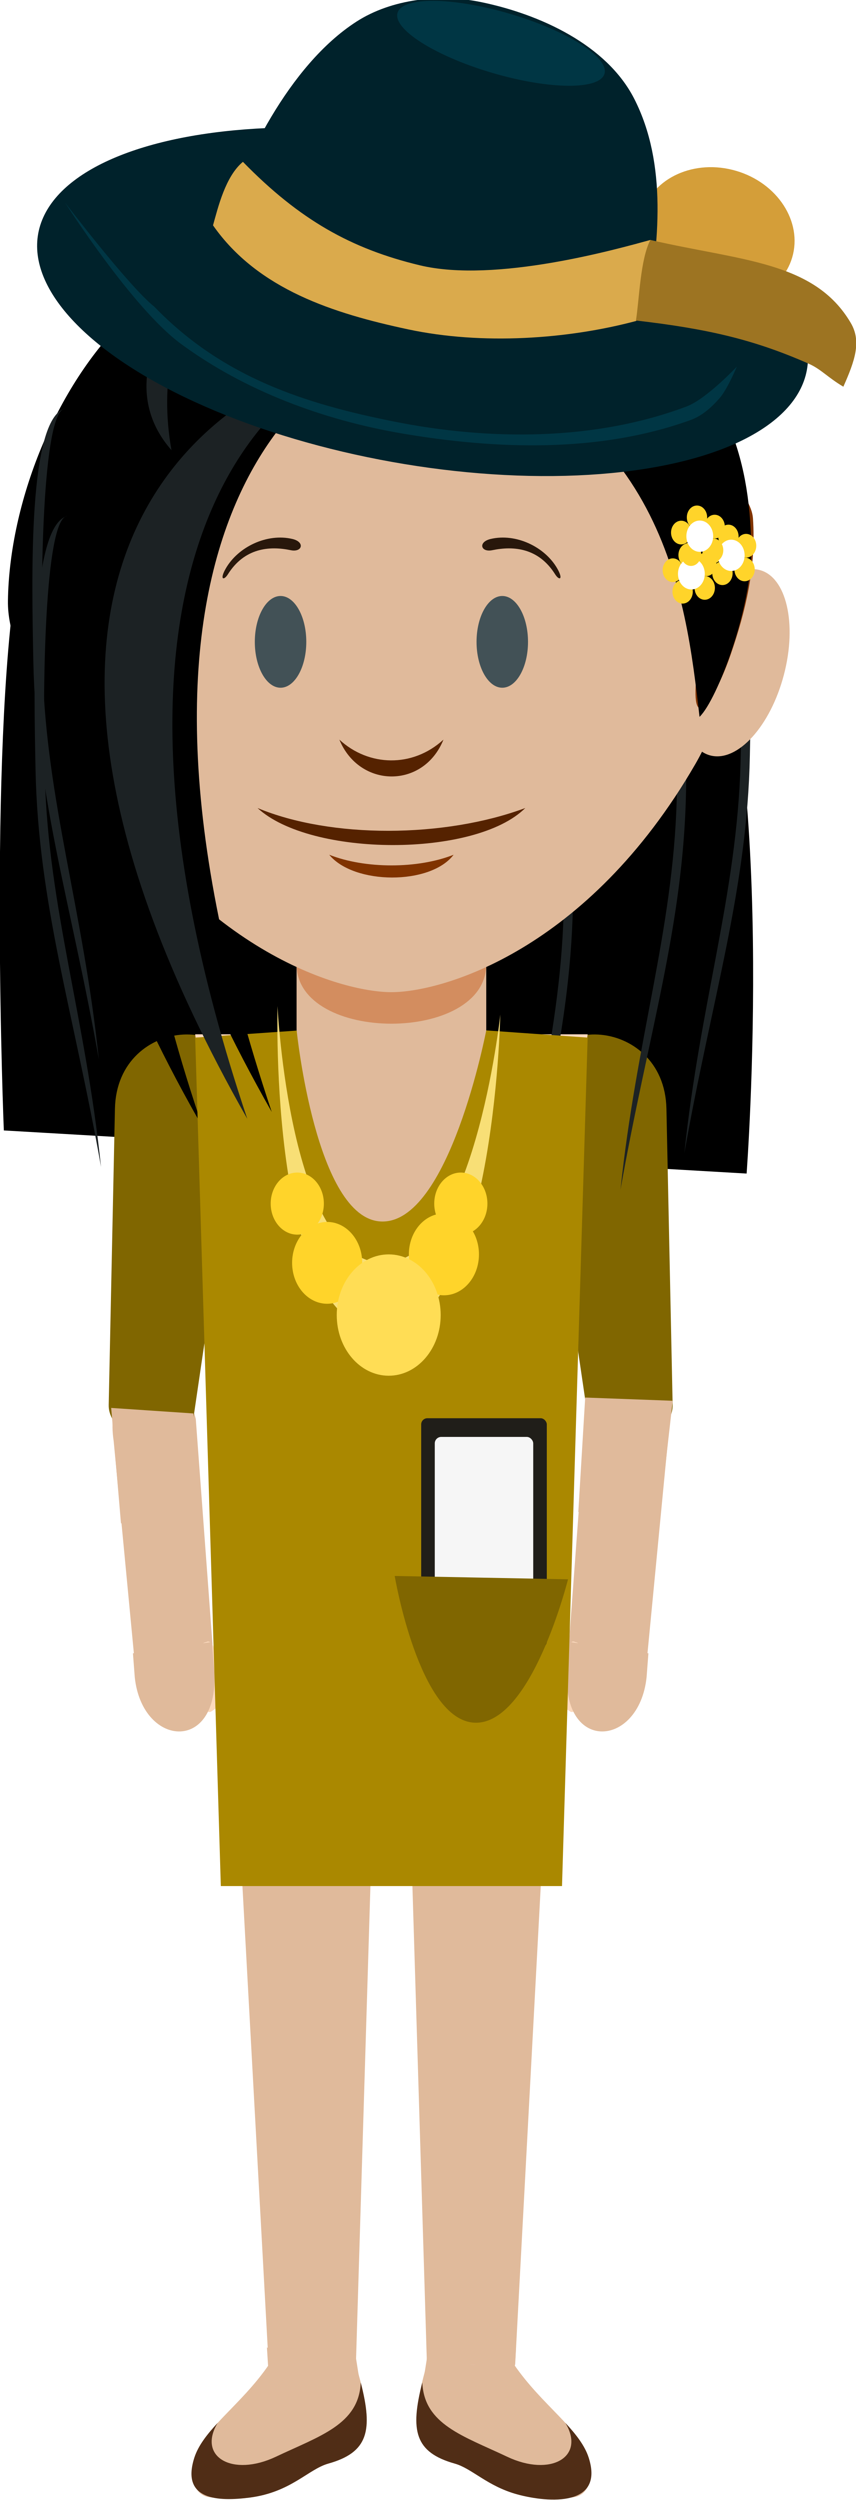 <?xml version="1.0" encoding="UTF-8" standalone="no"?>
<!-- Created with Inkscape (http://www.inkscape.org/) -->

<svg
   xmlns:dc="http://purl.org/dc/elements/1.1/"
   xmlns:cc="http://creativecommons.org/ns#"
   xmlns:rdf="http://www.w3.org/1999/02/22-rdf-syntax-ns#"
   xmlns:svg="http://www.w3.org/2000/svg"
   xmlns="http://www.w3.org/2000/svg"
   xmlns:sodipodi="http://sodipodi.sourceforge.net/DTD/sodipodi-0.dtd"
   xmlns:inkscape="http://www.inkscape.org/namespaces/inkscape"
   width="23.979mm"
   height="69.991mm"
   viewBox="0 0 84.963 248"
   id="svg12295"
   version="1.1"
   inkscape:version="0.91 r13725"
   sodipodi:docname="paula.svg"
   inkscape:export-filename="/home/piccolina/Escritorio/fundacion/megamente-web/Megamente/img/quien-soy/ejercicio1/paula.png"
   inkscape:export-xdpi="90"
   inkscape:export-ydpi="90">
  <defs
     id="defs12297">
    <filter
       height="1.031"
       y="-0.016"
       width="1.02"
       x="-0.01"
       id="filter4220-3"
       style="color-interpolation-filters:sRGB"
       inkscape:collect="always">
      <feGaussianBlur
         id="feGaussianBlur4222-5"
         stdDeviation="0.255"
         inkscape:collect="always" />
    </filter>
  </defs>
  <sodipodi:namedview
     id="base"
     pagecolor="#ffffff"
     bordercolor="#666666"
     borderopacity="1.0"
     inkscape:pageopacity="0.0"
     inkscape:pageshadow="2"
     inkscape:zoom="0.98994949"
     inkscape:cx="-221.88063"
     inkscape:cy="156.48095"
     inkscape:document-units="px"
     inkscape:current-layer="layer1"
     showgrid="false"
     fit-margin-top="0"
     fit-margin-left="0"
     fit-margin-right="0"
     fit-margin-bottom="0"
     inkscape:window-width="1366"
     inkscape:window-height="710"
     inkscape:window-x="0"
     inkscape:window-y="25"
     inkscape:window-maximized="1" />
  <g
     inkscape:label="Capa 1"
     inkscape:groupmode="layer"
     id="layer1"
     transform="translate(-345.763,-285.963)">
    <g
       id="g240"
       transform="matrix(1.25,0,0,-1.25,376.372,394.785)"
       style="fill:#e3687f;fill-opacity:1" />
    <g
       id="g4309"
       transform="matrix(0.717,0,0,0.717,97.822,151.067)">
      <path
         sodipodi:nodetypes="zsccaz"
         inkscape:connector-curvature="0"
         id="path6422"
         d="m 396.297,231.185 c -22.375,2.83 -44.649,14.847 -48.14,36.502 -3.945,24.469 -1.825,76.852 -1.825,76.852 l 102.827,5.966 c 0,0 4.481,-59.343 -6.517,-82.53 -9.739,-20.531 -23.97,-39.62 -46.345,-36.79 z"
         style="fill:#000000;fill-opacity:1;fill-rule:evenodd;stroke:none;stroke-width:1px;stroke-linecap:butt;stroke-linejoin:miter;stroke-opacity:1" />
      <g
         style="fill:#e0ba9b;fill-opacity:1"
         transform="matrix(1.25,0,0,-1.25,375.269,416.28)"
         id="g176">
        <path
           inkscape:connector-curvature="0"
           id="path178"
           style="fill:#e0ba9b;fill-opacity:1;fill-rule:evenodd;stroke:none"
           d="m 0,0 -1.891,25.454 c -1.634,6.744 -10.373,5.938 -9.096,-2.424 L -8.677,-1.223 0,0 Z" />
      </g>
      <g
         style="fill:#e0ba9b;fill-opacity:1"
         transform="matrix(1.25,0,0,-1.25,424.501,416.28)"
         id="g180">
        <path
           inkscape:connector-curvature="0"
           id="path182"
           style="fill:#e0ba9b;fill-opacity:1;fill-rule:evenodd;stroke:none"
           d="m 0,0 1.891,25.454 c 1.636,6.744 10.463,6.593 9.185,-1.768 L 8.677,-1.223 0,0 Z" />
      </g>
      <g
         style="fill:#000000;fill-opacity:1"
         transform="matrix(1.25,0,0,-1.468,399.508,218.284)"
         id="g184">
        <path
           sodipodi:nodetypes="ccscc"
           inkscape:connector-curvature="0"
           id="path186"
           style="fill:#000000;fill-opacity:1;fill-rule:evenodd;stroke:none"
           d="m 1.986,-8.237 c -5.312,-1.053 -10.726,1.1 -13.342,3.171 -8.653,6.85 0.074,21.681 13.491,21.681 13.163,0 22.091,-14.165 14.186,-21.171 -2.588,-2.294 -8.166,-4.733 -14.334,-3.681" />
      </g>
      <g
         style="fill:#806600;fill-opacity:1"
         transform="matrix(1.25,0,0,-1.25,379.069,340.187)"
         id="g188">
        <path
           inkscape:connector-curvature="0"
           id="path190"
           style="fill:#806600;fill-opacity:1;fill-rule:evenodd;stroke:none"
           d="m 0,0 -5.284,-35.936 c -0.644,-4.383 -9.376,-1.982 -9.292,2.069 l 0.691,32.788 C -13.664,9.472 1.457,9.906 0,0" />
      </g>
      <g
         style="fill:#806600;fill-opacity:1"
         transform="matrix(1.25,0,0,-1.25,420.701,340.187)"
         id="g192">
        <path
           inkscape:connector-curvature="0"
           id="path194"
           style="fill:#806600;fill-opacity:1;fill-rule:evenodd;stroke:none"
           d="m 0,0 5.284,-35.936 c 0.644,-4.383 9.376,-1.982 9.292,2.07 L 13.887,-1.079 C 13.665,9.471 -1.457,9.906 0,0" />
      </g>
      <g
         transform="matrix(1.25,0,0,-1.25,427.154,331.238)"
         id="g196">
        <path
           inkscape:connector-curvature="0"
           id="path198"
           style="fill:#fcdabe;fill-opacity:1;fill-rule:evenodd;stroke:none"
           d="m 0,0 -8.326,-62.257 -13.705,0 -14.2,0 L -43.465,0 0,0 Z" />
      </g>
      <g
         style="fill:#e0ba9b;fill-opacity:1"
         transform="matrix(1.25,0,0,-1.25,382.992,515.345)"
         id="g200">
        <path
           inkscape:connector-curvature="0"
           id="path202"
           style="fill:#e0ba9b;fill-opacity:1;fill-rule:evenodd;stroke:none"
           d="m 0,0 c -3.09,-4.474 -7.206,-7.048 -8.235,-10.275 -0.581,-1.826 -0.148,-4.133 1.706,-4.363 7.978,-0.987 10.297,2.933 13.139,3.729 C 11.522,-9.531 11.647,-6.706 9.661,0 7.673,6.706 2.487,4.185 0,0" />
      </g>
      <g
         style="fill:#e0ba9b;fill-opacity:1"
         transform="matrix(1.25,0,0,-1.25,377.17,409.059)"
         id="g204">
        <path
           sodipodi:nodetypes="ccccccccc"
           inkscape:connector-curvature="0"
           id="path206"
           style="fill:#e0ba9b;fill-opacity:1;fill-rule:evenodd;stroke:none"
           d="M 0,0 36.508,0 31.958,-84.992 22.19,-85.028 l -1.965,64.67 c -0.155,5.128 -3.786,5.158 -3.942,0 l -1.964,-64.67 -9.661,0 z" />
      </g>
      <g
         transform="matrix(1.25,0,0,-1.25,425.42,415.323)"
         id="g208">
        <path
           inkscape:connector-curvature="0"
           id="path210"
           style="fill:#fcdabe;fill-opacity:1;fill-rule:evenodd;stroke:none"
           d="m 0,0 0,0 c -0.352,0.237 -0.793,-0.239 -0.825,-0.656 l -0.46,-6.162 c -0.032,-0.417 0.369,-0.624 0.721,-0.861 l 0,-10e-4 c 0.353,-0.237 0.793,0.239 0.825,0.657 l 0.46,6.161 C 0.753,-0.445 0.424,-0.056 0,0" />
      </g>
      <g
         style="fill:#e0ba9b;fill-opacity:1"
         transform="matrix(1.25,0,0,-1.25,424.369,418.617)"
         id="g212">
        <path
           inkscape:connector-curvature="0"
           id="path214"
           style="fill:#e0ba9b;fill-opacity:1;fill-rule:evenodd;stroke:none"
           d="M 0,0 0.202,2.65 8.956,1.39 8.755,-1.26 C 7.907,-9.239 -0.993,-9.688 0,0" />
      </g>
      <g
         style="fill:#e0ba9b;fill-opacity:1"
         transform="matrix(1.25,0,0,-1.25,399.987,289.062)"
         id="g216">
        <path
           sodipodi:nodetypes="ccsssssc"
           inkscape:connector-curvature="0"
           id="path218"
           style="fill:#e0ba9b;fill-opacity:1;fill-rule:evenodd;stroke:none"
           d="m 0,0 0,0 c 5.778,0 10.504,-4.726 10.504,-10.503 l 0,-22.805 c 0,-5.777 -4.44,-20.503 -13.647,-18.217 C -8.749,-50.134 -10.502,-39.085 -10.502,-33.308 l 0,22.805 C -10.502,-4.726 -5.776,0 0,0" />
      </g>
      <g
         style="fill:#d38d5f"
         transform="matrix(1.25,0,0,-1.25,413.116,321.548)"
         id="g220">
        <path
           inkscape:connector-curvature="0"
           id="path222"
           style="fill:#d38d5f;fill-opacity:1;fill-rule:evenodd;stroke:none"
           d="M 0,0 0,0 C 0,-8.77 -21.005,-8.77 -21.005,0 -21.005,8.769 0,8.769 0,0" />
      </g>
      <path
         sodipodi:nodetypes="cacac"
         inkscape:connector-curvature="0"
         id="path322-5-3-5"
         style="fill:#1c2224;fill-opacity:1;fill-rule:evenodd;stroke:none"
         d="m 436.402,262.653 c 5.111,1.572 4.602,23.264 4.371,35.029 -0.364,18.592 -5.283,33.654 -9.071,55.043 2.179,-20.802 7.244,-35.699 7.777,-53.817 0.357,-12.123 0.056,-35.765 -3.078,-36.256 z" />
      <path
         sodipodi:nodetypes="cacac"
         inkscape:connector-curvature="0"
         id="path322-5-3-6"
         style="fill:#1c2224;fill-opacity:1;fill-rule:evenodd;stroke:none"
         d="m 420.745,278.31 c 5.111,1.572 4.602,23.264 4.371,35.029 -0.364,18.592 -5.283,33.654 -9.071,55.043 2.179,-20.802 7.244,-35.699 7.777,-53.817 0.357,-12.123 0.056,-35.765 -3.078,-36.256 z" />
      <g
         style="fill:#e0ba9b;fill-opacity:1"
         transform="matrix(1.25,0,0,-1.25,399.987,221.035)"
         id="g224">
        <path
           inkscape:connector-curvature="0"
           id="path226"
           style="fill:#e0ba9b;fill-opacity:1;fill-rule:evenodd;stroke:none"
           d="M 0,0 C -45.955,0 -42.435,-43.08 -33.667,-58.237 -21.701,-78.922 -5.608,-83.499 0,-83.499 c 5.61,0 21.703,4.577 33.669,25.262 C 42.437,-43.08 45.956,0 0,0" />
      </g>
      <g
         transform="matrix(1.25,0,0,-1.25,374.35,415.324)"
         id="g228">
        <path
           inkscape:connector-curvature="0"
           id="path230"
           style="fill:#fcdabe;fill-opacity:1;fill-rule:evenodd;stroke:none"
           d="m 0,0 0.002,0.001 c 0.351,0.238 0.791,-0.239 0.823,-0.656 l 0.46,-6.162 C 1.317,-7.234 0.916,-7.441 0.564,-7.678 l 0,-0.001 c -0.353,-0.237 -0.793,0.239 -0.825,0.657 l -0.46,6.161 C -0.752,-0.444 -0.424,-0.056 0,0" />
      </g>
      <g
         style="fill:#e0ba9b;fill-opacity:1"
         transform="matrix(1.25,0,0,-1.25,375.401,418.617)"
         id="g232">
        <path
           inkscape:connector-curvature="0"
           id="path234"
           style="fill:#e0ba9b;fill-opacity:1;fill-rule:evenodd;stroke:none"
           d="M 0,0 -0.2,2.65 -8.956,1.39 -8.755,-1.26 C -7.907,-9.239 0.993,-9.689 0,0" />
      </g>
      <g
         style="fill:#e0ba9b;fill-opacity:1"
         transform="matrix(1.25,0,0,-1.25,437.908,339.804)"
         id="g236">
        <path
           sodipodi:nodetypes="ccccccccc"
           inkscape:connector-curvature="0"
           id="path238"
           style="fill:#e0ba9b;fill-opacity:1;fill-rule:evenodd;stroke:none"
           d="m -11.112,-5.051 -4.593,-10.245 -0.373,3.274 3.995,-43.382 -36.508,0 0.396,41.111 0.022,3.607 -0.34,12.285 c 17.853,-5.433 15.206,-7.278 39.482,3.726" />
      </g>
      <g
         style="fill:#e0ba9b;fill-opacity:1"
         transform="matrix(1.25,0,0,-1.25,417.008,515.345)"
         id="g244">
        <path
           sodipodi:nodetypes="cccccc"
           inkscape:connector-curvature="0"
           id="path246"
           style="fill:#e0ba9b;fill-opacity:1;fill-rule:evenodd;stroke:none"
           d="m 0,0 c 3.092,-4.474 7.208,-7.048 8.237,-10.275 0.581,-1.826 0.148,-4.133 -1.706,-4.363 -7.979,-0.987 -10.298,2.933 -13.139,3.729 -4.912,1.378 -4.894,4.882 -2.908,11.588 C -2.278,-0.83 -3.664,-0.458 0,0" />
      </g>
      <path
         sodipodi:nodetypes="cacac"
         inkscape:connector-curvature="0"
         id="path322-5-3"
         style="fill:#1c2224;fill-opacity:1;fill-rule:evenodd;stroke:none"
         d="m 445.241,257.602 c 5.111,1.572 4.602,23.264 4.371,35.029 -0.364,18.592 -5.283,33.654 -9.071,55.043 2.179,-20.802 7.244,-35.699 7.777,-53.817 0.357,-12.123 0.056,-35.765 -3.078,-36.256 z" />
      <g
         style="fill:#e0ba9b;fill-opacity:1"
         transform="matrix(1.25,0,0,-1.25,450.926,266.993)"
         id="g252">
        <path
           inkscape:connector-curvature="0"
           id="path254"
           style="fill:#e0ba9b;fill-opacity:1;fill-rule:evenodd;stroke:none"
           d="M 0,0 C -2.988,0.742 -6.619,-3.255 -8.109,-8.928 -9.6,-14.6 -8.385,-19.8 -5.395,-20.542 c 2.988,-0.743 6.619,3.255 8.109,8.928 C 4.205,-5.942 2.99,-0.742 0,0" />
      </g>
      <g
         transform="matrix(1.25,0,0,-1.25,415.335,283.289)"
         id="g256">
        <path
           inkscape:connector-curvature="0"
           id="path258"
           style="fill:#425156;fill-opacity:1;fill-rule:evenodd;stroke:none"
           d="m 0,0 c 1.569,0 2.85,2.28 2.85,5.077 0,2.797 -1.281,5.078 -2.85,5.078 -1.569,0 -2.85,-2.281 -2.85,-5.078 C -2.85,2.28 -1.569,0 0,0" />
      </g>
      <g
         transform="matrix(1.25,0,0,-1.25,384.641,283.289)"
         id="g260">
        <path
           inkscape:connector-curvature="0"
           id="path262"
           style="fill:#425156;fill-opacity:1;fill-rule:evenodd;stroke:none"
           d="m 0,0 c 1.569,0 2.85,2.28 2.85,5.077 0,2.797 -1.281,5.078 -2.85,5.078 -1.569,0 -2.851,-2.281 -2.851,-5.078 C -2.851,2.28 -1.569,0 0,0" />
      </g>
      <g
         style="fill:#552200"
         transform="matrix(1.25,0,0,-1.25,418.522,299.93)"
         id="g264">
        <path
           inkscape:connector-curvature="0"
           id="path266"
           style="fill:#552200;fill-opacity:1;fill-rule:evenodd;stroke:none"
           d="M 0,0 C -5.526,-5.502 -23.795,-5.431 -29.655,0 -21.523,-3.389 -8.977,-3.339 0,0" />
      </g>
      <g
         style="fill:#552200"
         transform="matrix(1.25,0,0,-1.25,407.193,290.467)"
         id="g268">
        <path
           inkscape:connector-curvature="0"
           id="path270"
           style="fill:#552200;fill-opacity:1;fill-rule:evenodd;stroke:none"
           d="M 0,0 C -2.212,-5.484 -9.317,-5.388 -11.529,0 -8.29,-2.995 -3.414,-3.135 0,0" />
      </g>
      <g
         style="fill:#803300;fill-opacity:1"
         transform="matrix(1.25,0,0,-1.25,365.439,256.097)"
         id="g272">
        <path
           inkscape:connector-curvature="0"
           id="path274"
           style="fill:#803300;fill-opacity:1;fill-rule:evenodd;stroke:none"
           d="m 0,0 c -6.959,-6.098 -6.52,-14.909 -6.048,-21.018 0.474,-6.109 -2.215,-1.798 -3.861,2.992 -1.645,4.79 -2.819,9.617 -2.448,15.023 C -11.989,2.403 3.319,11.057 0,0" />
      </g>
      <g
         style="fill:#803300;fill-opacity:1"
         transform="matrix(1.25,0,0,-1.25,434.589,256.097)"
         id="g276">
        <path
           inkscape:connector-curvature="0"
           id="path278"
           style="fill:#803300;fill-opacity:1;fill-rule:evenodd;stroke:none"
           d="m 0,0 c 6.959,-6.098 6.522,-14.909 6.048,-21.018 -0.472,-6.109 2.217,-1.798 3.861,2.992 1.647,4.79 2.819,9.617 2.45,15.023 C 11.991,2.403 -3.318,11.057 0,0" />
      </g>
      <g
         style="fill:#502d16"
         transform="matrix(1.25,0,0,-1.25,375.938,523.349)"
         id="g280">
        <path
           inkscape:connector-curvature="0"
           id="path282"
           style="fill:#502d16;fill-opacity:1;fill-rule:evenodd;stroke:none"
           d="m 0,0 c -1.201,-1.3 -2.163,-2.529 -2.591,-3.872 -1.503,-4.717 2.698,-4.841 6.13,-4.398 4.576,0.59 6.485,3.14 8.715,3.764 4.412,1.239 4.962,3.644 3.587,8.982 C 15.652,-0.181 11.296,-1.447 6.46,-3.741 1.623,-6.036 -2.276,-3.764 0,0" />
      </g>
      <g
         style="fill:#502d16"
         transform="matrix(1.25,0,0,-1.25,424.067,523.349)"
         id="g284">
        <path
           inkscape:connector-curvature="0"
           id="path286"
           style="fill:#502d16;fill-opacity:1;fill-rule:evenodd;stroke:none"
           d="m 0,0 c 1.201,-1.3 2.163,-2.529 2.591,-3.872 1.72,-5.4 -4.411,-4.992 -7.877,-4.053 -3.36,0.911 -5.044,2.881 -6.966,3.419 -4.412,1.239 -4.964,3.644 -3.589,8.982 0.189,-4.657 4.545,-5.923 9.381,-8.217 C -1.623,-6.036 2.276,-3.764 0,0" />
      </g>
      <g
         style="fill:#803300"
         transform="matrix(1.25,0,0,-1.25,408.598,306.395)"
         id="g288">
        <path
           inkscape:connector-curvature="0"
           id="path290"
           style="fill:#803300;fill-opacity:1;fill-rule:evenodd;stroke:none"
           d="M 0,0 C -2.566,-3.388 -11.055,-3.335 -13.776,0 -9.806,-1.571 -3.969,-1.577 0,0" />
      </g>
      <g
         style="fill:#28170b;fill-opacity:1"
         transform="matrix(1.25,0,0,-1.25,413.729,262.705)"
         id="g292">
        <path
           inkscape:connector-curvature="0"
           id="path294"
           style="fill:#28170b;fill-opacity:1;fill-rule:evenodd;stroke:none"
           d="m 0,0 c 2.795,0.658 6.007,-0.865 7.383,-3.288 0.691,-1.214 0.22,-1.36 -0.249,-0.617 -1.82,2.886 -4.548,3.162 -6.959,2.66 C -1.1,-1.51 -1.43,-0.336 0,0" />
      </g>
      <g
         style="fill:#28170b;fill-opacity:1"
         transform="matrix(1.25,0,0,-1.25,386.274,262.705)"
         id="g296">
        <path
           inkscape:connector-curvature="0"
           id="path298"
           style="fill:#28170b;fill-opacity:1;fill-rule:evenodd;stroke:none"
           d="m 0,0 c -2.795,0.658 -6.007,-0.865 -7.385,-3.288 -0.689,-1.214 -0.218,-1.36 0.251,-0.617 1.82,2.886 4.548,3.162 6.957,2.66 C 1.1,-1.51 1.43,-0.336 0,0" />
      </g>
      <g
         style="fill:#e0ba9b;fill-opacity:1"
         transform="matrix(1.25,0,0,-1.25,373.862,397.327)"
         id="g300">
        <path
           sodipodi:nodetypes="cccccc"
           inkscape:connector-curvature="0"
           id="path302"
           style="fill:#e0ba9b;fill-opacity:1;fill-rule:evenodd;stroke:none"
           d="M -0.202,-0.354 -1.024,10.906 l -9.111,0.612 1.084,-12.772 8.847,0.345 z" />
      </g>
      <g
         style="fill:#e0ba9b;fill-opacity:1"
         transform="matrix(1.25,0,0,-1.25,425.861,397.327)"
         id="g304">
        <path
           sodipodi:nodetypes="ccccc"
           inkscape:connector-curvature="0"
           id="path306"
           style="fill:#e0ba9b;fill-opacity:1;fill-rule:evenodd;stroke:none"
           d="M 0,0 0.762,12.668 10.455,12.31 8.976,-0.699 Z" />
      </g>
      <g
         style="fill:#000000;fill-opacity:1"
         transform="matrix(1.33,0,0,-1.524,399.615,238.935)"
         id="g312">
        <path
           sodipodi:nodetypes="ccccccccc"
           inkscape:connector-curvature="0"
           id="path314"
           style="fill:#000000;fill-opacity:1;fill-rule:evenodd;stroke:none"
           d="m 3.229,2.32 c 25.475,-5.826 27.669,-23.098 29.122,-34.068 1.879,1.579 5.474,10.002 5.386,15.346 C 37.591,-7.499 34.689,-1.73 27.259,4.524 19.164,11.34 6.252,15.928 0,13.751 -6.252,15.928 -19.164,11.34 -27.259,4.524 c -7.43,-6.254 -12.231,-16.829 -12.377,-25.732 -0.088,-5.344 5.596,-11.447 7.475,-13.026 1.453,10.97 7.258,30.562 32.731,36.388" />
      </g>
      <g
         style="fill:#000000;fill-opacity:1"
         transform="matrix(1.25,0,0,-1.25,373.432,342.842)"
         id="g316">
        <path
           sodipodi:nodetypes="ccc"
           inkscape:connector-curvature="0"
           id="path318"
           style="fill:#000000;fill-opacity:1;fill-rule:evenodd;stroke:none"
           d="m 0,0 c -22.253,66.233 10.575,84.984 21.308,85.508 -17.892,-1.717 -57.722,-21.754 -21.451,-85.651" />
      </g>
      <path
         sodipodi:nodetypes="caccacc"
         inkscape:connector-curvature="0"
         id="path13145"
         d="m 395.611,517.724 c 0,0 -6.051,1.707 -8.929,0.893 -1.512,-0.428 -3.75,-2.857 -3.75,-2.857 l -0.179,-2.857 c 0,0 3.062,2.028 4.821,2.321 2.483,0.414 7.5,-0.893 7.5,-0.893 z"
         style="fill:#e0ba9b;fill-opacity:1;fill-rule:evenodd;stroke:none;stroke-width:1px;stroke-linecap:butt;stroke-linejoin:miter;stroke-opacity:1" />
      <path
         sodipodi:nodetypes="caccacc"
         inkscape:connector-curvature="0"
         id="path13145-3"
         d="m 404.38,517.724 c 0,0 6.051,1.707 8.929,0.893 1.512,-0.428 3.75,-2.857 3.75,-2.857 l 0.179,-2.857 c 0,0 -3.062,2.028 -4.821,2.321 -2.483,0.414 -7.5,-0.893 -7.5,-0.893 z"
         style="fill:#e0ba9b;fill-opacity:1;fill-rule:evenodd;stroke:none;stroke-width:1px;stroke-linecap:butt;stroke-linejoin:miter;stroke-opacity:1" />
      <g
         style="fill:#1c2224;fill-opacity:1"
         transform="matrix(-0.658,0,0,-1.25,356.329,344.504)"
         id="g320-7">
        <path
           sodipodi:nodetypes="cacac"
           inkscape:connector-curvature="0"
           id="path322-5"
           style="fill:#1c2224;fill-opacity:1;fill-rule:evenodd;stroke:none"
           d="M 1.883,67.986 C 9.651,66.729 8.876,49.375 8.526,39.963 7.972,25.09 0.496,13.04 -5.26,-4.071 -1.948,12.57 5.75,24.488 6.56,38.982 c 0.542,9.699 0.085,28.612 -4.677,29.004 z" />
      </g>
      <g
         style="fill:#aa8800;fill-opacity:1"
         transform="matrix(1.25,0,0,-2.309,372.822,331.695)"
         id="g308">
        <path
           sodipodi:nodetypes="cccccccacc"
           inkscape:connector-curvature="0"
           id="path310"
           style="fill:#aa8800;fill-opacity:1;fill-rule:evenodd;stroke:none"
           d="m 0,0 1.666,-29.819 1.174,-21.019 37.786,0 1.127,20.209 L 43.465,0 32.235,0.432 c 0,0 -4.117,-11.658 -11.683,-11.449 C 13.366,-10.819 11.239,0.42 11.239,0.42 Z" />
      </g>
      <path
         sodipodi:nodetypes="ccc"
         inkscape:connector-curvature="0"
         id="path322-6"
         style="fill:#000000;fill-opacity:1;fill-rule:evenodd;stroke:none"
         d="m 404.389,235.009 c -22.365,2.146 -66.35,27.014 -20.966,106.974 -27.772,-82.702 7.548,-106.319 20.966,-106.974 z" />
      <g
         style="fill:#1c2224;fill-opacity:1"
         transform="matrix(-1.25,0,0,-1.25,379.991,342.842)"
         id="g320">
        <path
           sodipodi:nodetypes="ccc"
           inkscape:connector-curvature="0"
           id="path322"
           style="fill:#1c2224;fill-opacity:1;fill-rule:evenodd;stroke:none"
           d="M -16.808,85.508 C 1.084,83.791 36.272,63.897 -0.036,-0.071 22.182,66.09 -6.074,84.984 -16.808,85.508 Z" />
      </g>
      <g
         transform="matrix(0.418,0,0,0.418,244.582,45.861)"
         id="g5766-2-1">
        <ellipse
           style="color:#000000;clip-rule:nonzero;display:inline;overflow:visible;visibility:visible;opacity:1;isolation:auto;mix-blend-mode:normal;color-interpolation:sRGB;color-interpolation-filters:linearRGB;solid-color:#000000;solid-opacity:1;fill:#ffd42a;fill-opacity:1;fill-rule:nonzero;stroke:none;stroke-width:0.45;stroke-linecap:round;stroke-linejoin:round;stroke-miterlimit:4;stroke-dasharray:none;stroke-dashoffset:0;stroke-opacity:1;color-rendering:auto;image-rendering:auto;shape-rendering:auto;text-rendering:auto;enable-background:accumulate"
           id="path4225-3-7-0-9"
           cx="413.281"
           cy="413.737"
           rx="3.367"
           ry="3.929" />
        <ellipse
           style="color:#000000;clip-rule:nonzero;display:inline;overflow:visible;visibility:visible;opacity:1;isolation:auto;mix-blend-mode:normal;color-interpolation:sRGB;color-interpolation-filters:linearRGB;solid-color:#000000;solid-opacity:1;fill:#ffd42a;fill-opacity:1;fill-rule:nonzero;stroke:none;stroke-width:0.45;stroke-linecap:round;stroke-linejoin:round;stroke-miterlimit:4;stroke-dasharray:none;stroke-dashoffset:0;stroke-opacity:1;color-rendering:auto;image-rendering:auto;shape-rendering:auto;text-rendering:auto;enable-background:accumulate"
           id="path4225-3-7-5-2-4"
           cx="408.056"
           cy="418.761"
           rx="3.367"
           ry="3.929" />
        <ellipse
           style="color:#000000;clip-rule:nonzero;display:inline;overflow:visible;visibility:visible;opacity:1;isolation:auto;mix-blend-mode:normal;color-interpolation:sRGB;color-interpolation-filters:linearRGB;solid-color:#000000;solid-opacity:1;fill:#ffd42a;fill-opacity:1;fill-rule:nonzero;stroke:none;stroke-width:0.45;stroke-linecap:round;stroke-linejoin:round;stroke-miterlimit:4;stroke-dasharray:none;stroke-dashoffset:0;stroke-opacity:1;color-rendering:auto;image-rendering:auto;shape-rendering:auto;text-rendering:auto;enable-background:accumulate"
           id="path4225-3-7-5-8-3-7"
           cx="411.303"
           cy="425.877"
           rx="3.367"
           ry="3.929" />
        <ellipse
           style="color:#000000;clip-rule:nonzero;display:inline;overflow:visible;visibility:visible;opacity:1;isolation:auto;mix-blend-mode:normal;color-interpolation:sRGB;color-interpolation-filters:linearRGB;solid-color:#000000;solid-opacity:1;fill:#ffd42a;fill-opacity:1;fill-rule:nonzero;stroke:none;stroke-width:0.45;stroke-linecap:round;stroke-linejoin:round;stroke-miterlimit:4;stroke-dasharray:none;stroke-dashoffset:0;stroke-opacity:1;color-rendering:auto;image-rendering:auto;shape-rendering:auto;text-rendering:auto;enable-background:accumulate"
           id="path4225-3-7-5-7-7-8"
           cx="418.627"
           cy="424.614"
           rx="3.367"
           ry="3.929" />
        <ellipse
           style="color:#000000;clip-rule:nonzero;display:inline;overflow:visible;visibility:visible;opacity:1;isolation:auto;mix-blend-mode:normal;color-interpolation:sRGB;color-interpolation-filters:linearRGB;solid-color:#000000;solid-opacity:1;fill:#ffd42a;fill-opacity:1;fill-rule:nonzero;stroke:none;stroke-width:0.45;stroke-linecap:round;stroke-linejoin:round;stroke-miterlimit:4;stroke-dasharray:none;stroke-dashoffset:0;stroke-opacity:1;color-rendering:auto;image-rendering:auto;shape-rendering:auto;text-rendering:auto;enable-background:accumulate"
           id="path4225-3-7-5-9-5-4"
           cx="419.132"
           cy="416.785"
           rx="3.367"
           ry="3.929" />
        <ellipse
           style="color:#000000;clip-rule:nonzero;display:inline;overflow:visible;visibility:visible;opacity:1;isolation:auto;mix-blend-mode:normal;color-interpolation:sRGB;color-interpolation-filters:linearRGB;solid-color:#000000;solid-opacity:1;fill:#ffffff;fill-opacity:1;fill-rule:nonzero;stroke:none;stroke-width:0.45;stroke-linecap:round;stroke-linejoin:round;stroke-miterlimit:4;stroke-dasharray:none;stroke-dashoffset:0;stroke-opacity:1;color-rendering:auto;image-rendering:auto;shape-rendering:auto;text-rendering:auto;enable-background:accumulate"
           id="path4225-3-6-9-5"
           cx="414.204"
           cy="419.96"
           rx="4.439"
           ry="5.179" />
      </g>
      <g
         style="fill:#800000"
         transform="matrix(-0.3,0,0,-0.3,397.438,219.733)"
         id="g320-9">
        <path
           sodipodi:nodetypes="ccc"
           inkscape:connector-curvature="0"
           id="path322-4"
           style="fill:#800000;fill-opacity:1;fill-rule:evenodd;stroke:none"
           d="M -16.808,85.508 C 1.084,83.791 35.43,70.636 -0.878,6.667 21.339,72.829 -6.074,84.984 -16.808,85.508 Z" />
      </g>
      <g
         style="fill:#800000"
         transform="matrix(0.3,0,0,-0.3,407.671,219.986)"
         id="g320-9-8">
        <path
           sodipodi:nodetypes="ccc"
           inkscape:connector-curvature="0"
           id="path322-4-1"
           style="fill:#800000;fill-opacity:1;fill-rule:evenodd;stroke:none"
           d="M -16.808,85.508 C 1.084,83.791 37.957,70.636 1.649,6.667 23.866,72.829 -6.074,84.984 -16.808,85.508 Z" />
      </g>
      <g
         style="fill:#800000"
         transform="matrix(0.429,0,0,-0.264,413.546,218.978)"
         id="g320-9-2">
        <path
           sodipodi:nodetypes="ccc"
           inkscape:connector-curvature="0"
           id="path322-4-9"
           style="fill:#800000;fill-opacity:1;fill-rule:evenodd;stroke:none"
           d="M -16.808,85.508 C 1.084,83.791 33.328,63.897 -2.98,-0.071 19.238,66.09 -6.074,84.984 -16.808,85.508 Z" />
      </g>
      <g
         style="fill:#800000"
         transform="matrix(-0.3,0,0,-0.3,390.848,222.259)"
         id="g320-9-3">
        <path
           sodipodi:nodetypes="ccc"
           inkscape:connector-curvature="0"
           id="path322-4-90"
           style="fill:#800000;fill-opacity:1;fill-rule:evenodd;stroke:none"
           d="M -5.015,68.661 C 12.877,66.944 37.114,80.744 0.807,16.775 23.024,82.937 5.719,68.137 -5.015,68.661 Z" />
      </g>
      <g
         style="fill:#1c2224"
         transform="matrix(-0.3,0,0,-0.3,369.991,254.566)"
         id="g320-9-88">
        <path
           sodipodi:nodetypes="ccc"
           inkscape:connector-curvature="0"
           id="path322-4-5"
           style="fill:#1c2224;fill-opacity:1;fill-rule:evenodd;stroke:none"
           d="M -39.442,112.907 C -21.55,111.19 37.812,55.149 1.504,13.815 13,78.785 -28.708,112.383 -39.442,112.907 Z" />
      </g>
      <g
         style="fill:#1c2224"
         transform="matrix(0.3,0,0,-0.3,432.685,256.984)"
         id="g320-9-88-0">
        <path
           sodipodi:nodetypes="ccc"
           inkscape:connector-curvature="0"
           id="path322-4-5-9"
           style="fill:#1c2224;fill-opacity:1;fill-rule:evenodd;stroke:none"
           d="M -39.442,112.907 C -21.55,111.19 37.812,55.149 1.504,13.815 13,78.785 -28.708,112.383 -39.442,112.907 Z" />
      </g>
      <g
         style="fill:#1c2224"
         transform="matrix(-0.3,0,0,-0.172,379.819,241.587)"
         id="g320-9-88-6">
        <path
           sodipodi:nodetypes="ccc"
           inkscape:connector-curvature="0"
           id="path322-4-5-3"
           style="fill:#1c2224;fill-opacity:1;fill-rule:evenodd;stroke:none"
           d="M -39.442,112.907 C -21.55,111.19 37.812,55.149 1.504,13.815 13,78.785 -28.708,112.383 -39.442,112.907 Z" />
      </g>
      <g
         style="fill:#1c2224"
         transform="matrix(0.3,0,0,-0.172,415.007,240.324)"
         id="g320-9-88-6-8">
        <path
           sodipodi:nodetypes="ccc"
           inkscape:connector-curvature="0"
           id="path322-4-5-3-5"
           style="fill:#1c2224;fill-opacity:1;fill-rule:evenodd;stroke:none"
           d="M -39.442,112.907 C -21.55,111.19 37.812,55.149 1.504,13.815 13,78.785 -28.708,112.383 -39.442,112.907 Z" />
      </g>
      <g
         transform="matrix(0.418,0,0,0.418,233.936,44.637)"
         id="g5766-2-1-6">
        <ellipse
           style="color:#000000;clip-rule:nonzero;display:inline;overflow:visible;visibility:visible;opacity:1;isolation:auto;mix-blend-mode:normal;color-interpolation:sRGB;color-interpolation-filters:linearRGB;solid-color:#000000;solid-opacity:1;fill:#ffd42a;fill-opacity:1;fill-rule:nonzero;stroke:none;stroke-width:0.45;stroke-linecap:round;stroke-linejoin:round;stroke-miterlimit:4;stroke-dasharray:none;stroke-dashoffset:0;stroke-opacity:1;color-rendering:auto;image-rendering:auto;shape-rendering:auto;text-rendering:auto;enable-background:accumulate"
           id="path4225-3-7-0-9-1"
           cx="413.281"
           cy="413.737"
           rx="3.367"
           ry="3.929" />
        <ellipse
           style="color:#000000;clip-rule:nonzero;display:inline;overflow:visible;visibility:visible;opacity:1;isolation:auto;mix-blend-mode:normal;color-interpolation:sRGB;color-interpolation-filters:linearRGB;solid-color:#000000;solid-opacity:1;fill:#ffd42a;fill-opacity:1;fill-rule:nonzero;stroke:none;stroke-width:0.45;stroke-linecap:round;stroke-linejoin:round;stroke-miterlimit:4;stroke-dasharray:none;stroke-dashoffset:0;stroke-opacity:1;color-rendering:auto;image-rendering:auto;shape-rendering:auto;text-rendering:auto;enable-background:accumulate"
           id="path4225-3-7-5-2-4-1"
           cx="408.056"
           cy="418.761"
           rx="3.367"
           ry="3.929" />
        <ellipse
           style="color:#000000;clip-rule:nonzero;display:inline;overflow:visible;visibility:visible;opacity:1;isolation:auto;mix-blend-mode:normal;color-interpolation:sRGB;color-interpolation-filters:linearRGB;solid-color:#000000;solid-opacity:1;fill:#ffd42a;fill-opacity:1;fill-rule:nonzero;stroke:none;stroke-width:0.45;stroke-linecap:round;stroke-linejoin:round;stroke-miterlimit:4;stroke-dasharray:none;stroke-dashoffset:0;stroke-opacity:1;color-rendering:auto;image-rendering:auto;shape-rendering:auto;text-rendering:auto;enable-background:accumulate"
           id="path4225-3-7-5-8-3-7-5"
           cx="411.303"
           cy="425.877"
           rx="3.367"
           ry="3.929" />
        <ellipse
           style="color:#000000;clip-rule:nonzero;display:inline;overflow:visible;visibility:visible;opacity:1;isolation:auto;mix-blend-mode:normal;color-interpolation:sRGB;color-interpolation-filters:linearRGB;solid-color:#000000;solid-opacity:1;fill:#ffd42a;fill-opacity:1;fill-rule:nonzero;stroke:none;stroke-width:0.45;stroke-linecap:round;stroke-linejoin:round;stroke-miterlimit:4;stroke-dasharray:none;stroke-dashoffset:0;stroke-opacity:1;color-rendering:auto;image-rendering:auto;shape-rendering:auto;text-rendering:auto;enable-background:accumulate"
           id="path4225-3-7-5-7-7-8-9"
           cx="418.627"
           cy="424.614"
           rx="3.367"
           ry="3.929" />
        <ellipse
           style="color:#000000;clip-rule:nonzero;display:inline;overflow:visible;visibility:visible;opacity:1;isolation:auto;mix-blend-mode:normal;color-interpolation:sRGB;color-interpolation-filters:linearRGB;solid-color:#000000;solid-opacity:1;fill:#ffd42a;fill-opacity:1;fill-rule:nonzero;stroke:none;stroke-width:0.45;stroke-linecap:round;stroke-linejoin:round;stroke-miterlimit:4;stroke-dasharray:none;stroke-dashoffset:0;stroke-opacity:1;color-rendering:auto;image-rendering:auto;shape-rendering:auto;text-rendering:auto;enable-background:accumulate"
           id="path4225-3-7-5-9-5-4-8"
           cx="419.132"
           cy="416.785"
           rx="3.367"
           ry="3.929" />
        <ellipse
           style="color:#000000;clip-rule:nonzero;display:inline;overflow:visible;visibility:visible;opacity:1;isolation:auto;mix-blend-mode:normal;color-interpolation:sRGB;color-interpolation-filters:linearRGB;solid-color:#000000;solid-opacity:1;fill:#ffffff;fill-opacity:1;fill-rule:nonzero;stroke:none;stroke-width:0.45;stroke-linecap:round;stroke-linejoin:round;stroke-miterlimit:4;stroke-dasharray:none;stroke-dashoffset:0;stroke-opacity:1;color-rendering:auto;image-rendering:auto;shape-rendering:auto;text-rendering:auto;enable-background:accumulate"
           id="path4225-3-6-9-5-4"
           cx="414.204"
           cy="419.96"
           rx="4.439"
           ry="5.179" />
      </g>
      <g
         transform="matrix(0.418,0,0,0.418,225.35,44.132)"
         id="g5766-2-1-8">
        <ellipse
           style="color:#000000;clip-rule:nonzero;display:inline;overflow:visible;visibility:visible;opacity:1;isolation:auto;mix-blend-mode:normal;color-interpolation:sRGB;color-interpolation-filters:linearRGB;solid-color:#000000;solid-opacity:1;fill:#ffd42a;fill-opacity:1;fill-rule:nonzero;stroke:none;stroke-width:0.45;stroke-linecap:round;stroke-linejoin:round;stroke-miterlimit:4;stroke-dasharray:none;stroke-dashoffset:0;stroke-opacity:1;color-rendering:auto;image-rendering:auto;shape-rendering:auto;text-rendering:auto;enable-background:accumulate"
           id="path4225-3-7-0-9-10"
           cx="413.281"
           cy="413.737"
           rx="3.367"
           ry="3.929" />
        <ellipse
           style="color:#000000;clip-rule:nonzero;display:inline;overflow:visible;visibility:visible;opacity:1;isolation:auto;mix-blend-mode:normal;color-interpolation:sRGB;color-interpolation-filters:linearRGB;solid-color:#000000;solid-opacity:1;fill:#ffd42a;fill-opacity:1;fill-rule:nonzero;stroke:none;stroke-width:0.45;stroke-linecap:round;stroke-linejoin:round;stroke-miterlimit:4;stroke-dasharray:none;stroke-dashoffset:0;stroke-opacity:1;color-rendering:auto;image-rendering:auto;shape-rendering:auto;text-rendering:auto;enable-background:accumulate"
           id="path4225-3-7-5-2-4-3"
           cx="408.056"
           cy="418.761"
           rx="3.367"
           ry="3.929" />
        <ellipse
           style="color:#000000;clip-rule:nonzero;display:inline;overflow:visible;visibility:visible;opacity:1;isolation:auto;mix-blend-mode:normal;color-interpolation:sRGB;color-interpolation-filters:linearRGB;solid-color:#000000;solid-opacity:1;fill:#ffd42a;fill-opacity:1;fill-rule:nonzero;stroke:none;stroke-width:0.45;stroke-linecap:round;stroke-linejoin:round;stroke-miterlimit:4;stroke-dasharray:none;stroke-dashoffset:0;stroke-opacity:1;color-rendering:auto;image-rendering:auto;shape-rendering:auto;text-rendering:auto;enable-background:accumulate"
           id="path4225-3-7-5-8-3-7-0"
           cx="411.303"
           cy="425.877"
           rx="3.367"
           ry="3.929" />
        <ellipse
           style="color:#000000;clip-rule:nonzero;display:inline;overflow:visible;visibility:visible;opacity:1;isolation:auto;mix-blend-mode:normal;color-interpolation:sRGB;color-interpolation-filters:linearRGB;solid-color:#000000;solid-opacity:1;fill:#ffd42a;fill-opacity:1;fill-rule:nonzero;stroke:none;stroke-width:0.45;stroke-linecap:round;stroke-linejoin:round;stroke-miterlimit:4;stroke-dasharray:none;stroke-dashoffset:0;stroke-opacity:1;color-rendering:auto;image-rendering:auto;shape-rendering:auto;text-rendering:auto;enable-background:accumulate"
           id="path4225-3-7-5-7-7-8-4"
           cx="418.627"
           cy="424.614"
           rx="3.367"
           ry="3.929" />
        <ellipse
           style="color:#000000;clip-rule:nonzero;display:inline;overflow:visible;visibility:visible;opacity:1;isolation:auto;mix-blend-mode:normal;color-interpolation:sRGB;color-interpolation-filters:linearRGB;solid-color:#000000;solid-opacity:1;fill:#ffd42a;fill-opacity:1;fill-rule:nonzero;stroke:none;stroke-width:0.45;stroke-linecap:round;stroke-linejoin:round;stroke-miterlimit:4;stroke-dasharray:none;stroke-dashoffset:0;stroke-opacity:1;color-rendering:auto;image-rendering:auto;shape-rendering:auto;text-rendering:auto;enable-background:accumulate"
           id="path4225-3-7-5-9-5-4-4"
           cx="419.132"
           cy="416.785"
           rx="3.367"
           ry="3.929" />
        <ellipse
           style="color:#000000;clip-rule:nonzero;display:inline;overflow:visible;visibility:visible;opacity:1;isolation:auto;mix-blend-mode:normal;color-interpolation:sRGB;color-interpolation-filters:linearRGB;solid-color:#000000;solid-opacity:1;fill:#ffffff;fill-opacity:1;fill-rule:nonzero;stroke:none;stroke-width:0.45;stroke-linecap:round;stroke-linejoin:round;stroke-miterlimit:4;stroke-dasharray:none;stroke-dashoffset:0;stroke-opacity:1;color-rendering:auto;image-rendering:auto;shape-rendering:auto;text-rendering:auto;enable-background:accumulate"
           id="path4225-3-6-9-5-44"
           cx="414.204"
           cy="419.96"
           rx="4.439"
           ry="5.179" />
      </g>
      <g
         transform="matrix(0.418,0,0,0.418,219.794,44.132)"
         id="g5766-2-1-7">
        <ellipse
           style="color:#000000;clip-rule:nonzero;display:inline;overflow:visible;visibility:visible;opacity:1;isolation:auto;mix-blend-mode:normal;color-interpolation:sRGB;color-interpolation-filters:linearRGB;solid-color:#000000;solid-opacity:1;fill:#ffd42a;fill-opacity:1;fill-rule:nonzero;stroke:none;stroke-width:0.45;stroke-linecap:round;stroke-linejoin:round;stroke-miterlimit:4;stroke-dasharray:none;stroke-dashoffset:0;stroke-opacity:1;color-rendering:auto;image-rendering:auto;shape-rendering:auto;text-rendering:auto;enable-background:accumulate"
           id="path4225-3-7-0-9-6"
           cx="413.281"
           cy="413.737"
           rx="3.367"
           ry="3.929" />
        <ellipse
           style="color:#000000;clip-rule:nonzero;display:inline;overflow:visible;visibility:visible;opacity:1;isolation:auto;mix-blend-mode:normal;color-interpolation:sRGB;color-interpolation-filters:linearRGB;solid-color:#000000;solid-opacity:1;fill:#ffd42a;fill-opacity:1;fill-rule:nonzero;stroke:none;stroke-width:0.45;stroke-linecap:round;stroke-linejoin:round;stroke-miterlimit:4;stroke-dasharray:none;stroke-dashoffset:0;stroke-opacity:1;color-rendering:auto;image-rendering:auto;shape-rendering:auto;text-rendering:auto;enable-background:accumulate"
           id="path4225-3-7-5-2-4-31"
           cx="408.056"
           cy="418.761"
           rx="3.367"
           ry="3.929" />
        <ellipse
           style="color:#000000;clip-rule:nonzero;display:inline;overflow:visible;visibility:visible;opacity:1;isolation:auto;mix-blend-mode:normal;color-interpolation:sRGB;color-interpolation-filters:linearRGB;solid-color:#000000;solid-opacity:1;fill:#ffd42a;fill-opacity:1;fill-rule:nonzero;stroke:none;stroke-width:0.45;stroke-linecap:round;stroke-linejoin:round;stroke-miterlimit:4;stroke-dasharray:none;stroke-dashoffset:0;stroke-opacity:1;color-rendering:auto;image-rendering:auto;shape-rendering:auto;text-rendering:auto;enable-background:accumulate"
           id="path4225-3-7-5-8-3-7-7"
           cx="411.303"
           cy="425.877"
           rx="3.367"
           ry="3.929" />
        <ellipse
           style="color:#000000;clip-rule:nonzero;display:inline;overflow:visible;visibility:visible;opacity:1;isolation:auto;mix-blend-mode:normal;color-interpolation:sRGB;color-interpolation-filters:linearRGB;solid-color:#000000;solid-opacity:1;fill:#ffd42a;fill-opacity:1;fill-rule:nonzero;stroke:none;stroke-width:0.45;stroke-linecap:round;stroke-linejoin:round;stroke-miterlimit:4;stroke-dasharray:none;stroke-dashoffset:0;stroke-opacity:1;color-rendering:auto;image-rendering:auto;shape-rendering:auto;text-rendering:auto;enable-background:accumulate"
           id="path4225-3-7-5-7-7-8-5"
           cx="418.627"
           cy="424.614"
           rx="3.367"
           ry="3.929" />
        <ellipse
           style="color:#000000;clip-rule:nonzero;display:inline;overflow:visible;visibility:visible;opacity:1;isolation:auto;mix-blend-mode:normal;color-interpolation:sRGB;color-interpolation-filters:linearRGB;solid-color:#000000;solid-opacity:1;fill:#ffd42a;fill-opacity:1;fill-rule:nonzero;stroke:none;stroke-width:0.45;stroke-linecap:round;stroke-linejoin:round;stroke-miterlimit:4;stroke-dasharray:none;stroke-dashoffset:0;stroke-opacity:1;color-rendering:auto;image-rendering:auto;shape-rendering:auto;text-rendering:auto;enable-background:accumulate"
           id="path4225-3-7-5-9-5-4-9"
           cx="419.132"
           cy="416.785"
           rx="3.367"
           ry="3.929" />
        <ellipse
           style="color:#000000;clip-rule:nonzero;display:inline;overflow:visible;visibility:visible;opacity:1;isolation:auto;mix-blend-mode:normal;color-interpolation:sRGB;color-interpolation-filters:linearRGB;solid-color:#000000;solid-opacity:1;fill:#ffffff;fill-opacity:1;fill-rule:nonzero;stroke:none;stroke-width:0.45;stroke-linecap:round;stroke-linejoin:round;stroke-miterlimit:4;stroke-dasharray:none;stroke-dashoffset:0;stroke-opacity:1;color-rendering:auto;image-rendering:auto;shape-rendering:auto;text-rendering:auto;enable-background:accumulate"
           id="path4225-3-6-9-5-6"
           cx="414.204"
           cy="419.96"
           rx="4.439"
           ry="5.179" />
      </g>
      <g
         transform="matrix(0.418,0,0,0.418,268.376,91.989)"
         id="g5766-2-1-2">
        <ellipse
           style="color:#000000;clip-rule:nonzero;display:inline;overflow:visible;visibility:visible;opacity:1;isolation:auto;mix-blend-mode:normal;color-interpolation:sRGB;color-interpolation-filters:linearRGB;solid-color:#000000;solid-opacity:1;fill:#ffd42a;fill-opacity:1;fill-rule:nonzero;stroke:none;stroke-width:0.45;stroke-linecap:round;stroke-linejoin:round;stroke-miterlimit:4;stroke-dasharray:none;stroke-dashoffset:0;stroke-opacity:1;color-rendering:auto;image-rendering:auto;shape-rendering:auto;text-rendering:auto;enable-background:accumulate"
           id="path4225-3-7-0-9-17"
           cx="413.281"
           cy="413.737"
           rx="3.367"
           ry="3.929" />
        <ellipse
           style="color:#000000;clip-rule:nonzero;display:inline;overflow:visible;visibility:visible;opacity:1;isolation:auto;mix-blend-mode:normal;color-interpolation:sRGB;color-interpolation-filters:linearRGB;solid-color:#000000;solid-opacity:1;fill:#ffd42a;fill-opacity:1;fill-rule:nonzero;stroke:none;stroke-width:0.45;stroke-linecap:round;stroke-linejoin:round;stroke-miterlimit:4;stroke-dasharray:none;stroke-dashoffset:0;stroke-opacity:1;color-rendering:auto;image-rendering:auto;shape-rendering:auto;text-rendering:auto;enable-background:accumulate"
           id="path4225-3-7-5-2-4-8"
           cx="408.056"
           cy="418.761"
           rx="3.367"
           ry="3.929" />
        <ellipse
           style="color:#000000;clip-rule:nonzero;display:inline;overflow:visible;visibility:visible;opacity:1;isolation:auto;mix-blend-mode:normal;color-interpolation:sRGB;color-interpolation-filters:linearRGB;solid-color:#000000;solid-opacity:1;fill:#ffd42a;fill-opacity:1;fill-rule:nonzero;stroke:none;stroke-width:0.45;stroke-linecap:round;stroke-linejoin:round;stroke-miterlimit:4;stroke-dasharray:none;stroke-dashoffset:0;stroke-opacity:1;color-rendering:auto;image-rendering:auto;shape-rendering:auto;text-rendering:auto;enable-background:accumulate"
           id="path4225-3-7-5-8-3-7-57"
           cx="411.303"
           cy="425.877"
           rx="3.367"
           ry="3.929" />
        <ellipse
           style="color:#000000;clip-rule:nonzero;display:inline;overflow:visible;visibility:visible;opacity:1;isolation:auto;mix-blend-mode:normal;color-interpolation:sRGB;color-interpolation-filters:linearRGB;solid-color:#000000;solid-opacity:1;fill:#ffd42a;fill-opacity:1;fill-rule:nonzero;stroke:none;stroke-width:0.45;stroke-linecap:round;stroke-linejoin:round;stroke-miterlimit:4;stroke-dasharray:none;stroke-dashoffset:0;stroke-opacity:1;color-rendering:auto;image-rendering:auto;shape-rendering:auto;text-rendering:auto;enable-background:accumulate"
           id="path4225-3-7-5-7-7-8-41"
           cx="418.627"
           cy="424.614"
           rx="3.367"
           ry="3.929" />
        <ellipse
           style="color:#000000;clip-rule:nonzero;display:inline;overflow:visible;visibility:visible;opacity:1;isolation:auto;mix-blend-mode:normal;color-interpolation:sRGB;color-interpolation-filters:linearRGB;solid-color:#000000;solid-opacity:1;fill:#ffd42a;fill-opacity:1;fill-rule:nonzero;stroke:none;stroke-width:0.45;stroke-linecap:round;stroke-linejoin:round;stroke-miterlimit:4;stroke-dasharray:none;stroke-dashoffset:0;stroke-opacity:1;color-rendering:auto;image-rendering:auto;shape-rendering:auto;text-rendering:auto;enable-background:accumulate"
           id="path4225-3-7-5-9-5-4-85"
           cx="419.132"
           cy="416.785"
           rx="3.367"
           ry="3.929" />
        <ellipse
           style="color:#000000;clip-rule:nonzero;display:inline;overflow:visible;visibility:visible;opacity:1;isolation:auto;mix-blend-mode:normal;color-interpolation:sRGB;color-interpolation-filters:linearRGB;solid-color:#000000;solid-opacity:1;fill:#ffffff;fill-opacity:1;fill-rule:nonzero;stroke:none;stroke-width:0.45;stroke-linecap:round;stroke-linejoin:round;stroke-miterlimit:4;stroke-dasharray:none;stroke-dashoffset:0;stroke-opacity:1;color-rendering:auto;image-rendering:auto;shape-rendering:auto;text-rendering:auto;enable-background:accumulate"
           id="path4225-3-6-9-5-9"
           cx="414.204"
           cy="419.96"
           rx="4.439"
           ry="5.179" />
      </g>
      <g
         transform="matrix(0.418,0,0,0.418,273.891,89.428)"
         id="g5766-2-1-75">
        <ellipse
           style="color:#000000;clip-rule:nonzero;display:inline;overflow:visible;visibility:visible;opacity:1;isolation:auto;mix-blend-mode:normal;color-interpolation:sRGB;color-interpolation-filters:linearRGB;solid-color:#000000;solid-opacity:1;fill:#ffd42a;fill-opacity:1;fill-rule:nonzero;stroke:none;stroke-width:0.45;stroke-linecap:round;stroke-linejoin:round;stroke-miterlimit:4;stroke-dasharray:none;stroke-dashoffset:0;stroke-opacity:1;color-rendering:auto;image-rendering:auto;shape-rendering:auto;text-rendering:auto;enable-background:accumulate"
           id="path4225-3-7-0-9-3"
           cx="413.281"
           cy="413.737"
           rx="3.367"
           ry="3.929" />
        <ellipse
           style="color:#000000;clip-rule:nonzero;display:inline;overflow:visible;visibility:visible;opacity:1;isolation:auto;mix-blend-mode:normal;color-interpolation:sRGB;color-interpolation-filters:linearRGB;solid-color:#000000;solid-opacity:1;fill:#ffd42a;fill-opacity:1;fill-rule:nonzero;stroke:none;stroke-width:0.45;stroke-linecap:round;stroke-linejoin:round;stroke-miterlimit:4;stroke-dasharray:none;stroke-dashoffset:0;stroke-opacity:1;color-rendering:auto;image-rendering:auto;shape-rendering:auto;text-rendering:auto;enable-background:accumulate"
           id="path4225-3-7-5-2-4-88"
           cx="408.056"
           cy="418.761"
           rx="3.367"
           ry="3.929" />
        <ellipse
           style="color:#000000;clip-rule:nonzero;display:inline;overflow:visible;visibility:visible;opacity:1;isolation:auto;mix-blend-mode:normal;color-interpolation:sRGB;color-interpolation-filters:linearRGB;solid-color:#000000;solid-opacity:1;fill:#ffd42a;fill-opacity:1;fill-rule:nonzero;stroke:none;stroke-width:0.45;stroke-linecap:round;stroke-linejoin:round;stroke-miterlimit:4;stroke-dasharray:none;stroke-dashoffset:0;stroke-opacity:1;color-rendering:auto;image-rendering:auto;shape-rendering:auto;text-rendering:auto;enable-background:accumulate"
           id="path4225-3-7-5-8-3-7-3"
           cx="411.303"
           cy="425.877"
           rx="3.367"
           ry="3.929" />
        <ellipse
           style="color:#000000;clip-rule:nonzero;display:inline;overflow:visible;visibility:visible;opacity:1;isolation:auto;mix-blend-mode:normal;color-interpolation:sRGB;color-interpolation-filters:linearRGB;solid-color:#000000;solid-opacity:1;fill:#ffd42a;fill-opacity:1;fill-rule:nonzero;stroke:none;stroke-width:0.45;stroke-linecap:round;stroke-linejoin:round;stroke-miterlimit:4;stroke-dasharray:none;stroke-dashoffset:0;stroke-opacity:1;color-rendering:auto;image-rendering:auto;shape-rendering:auto;text-rendering:auto;enable-background:accumulate"
           id="path4225-3-7-5-7-7-8-1"
           cx="418.627"
           cy="424.614"
           rx="3.367"
           ry="3.929" />
        <ellipse
           style="color:#000000;clip-rule:nonzero;display:inline;overflow:visible;visibility:visible;opacity:1;isolation:auto;mix-blend-mode:normal;color-interpolation:sRGB;color-interpolation-filters:linearRGB;solid-color:#000000;solid-opacity:1;fill:#ffd42a;fill-opacity:1;fill-rule:nonzero;stroke:none;stroke-width:0.45;stroke-linecap:round;stroke-linejoin:round;stroke-miterlimit:4;stroke-dasharray:none;stroke-dashoffset:0;stroke-opacity:1;color-rendering:auto;image-rendering:auto;shape-rendering:auto;text-rendering:auto;enable-background:accumulate"
           id="path4225-3-7-5-9-5-4-89"
           cx="419.132"
           cy="416.785"
           rx="3.367"
           ry="3.929" />
        <ellipse
           style="color:#000000;clip-rule:nonzero;display:inline;overflow:visible;visibility:visible;opacity:1;isolation:auto;mix-blend-mode:normal;color-interpolation:sRGB;color-interpolation-filters:linearRGB;solid-color:#000000;solid-opacity:1;fill:#ffffff;fill-opacity:1;fill-rule:nonzero;stroke:none;stroke-width:0.45;stroke-linecap:round;stroke-linejoin:round;stroke-miterlimit:4;stroke-dasharray:none;stroke-dashoffset:0;stroke-opacity:1;color-rendering:auto;image-rendering:auto;shape-rendering:auto;text-rendering:auto;enable-background:accumulate"
           id="path4225-3-6-9-5-64"
           cx="414.204"
           cy="419.96"
           rx="4.439"
           ry="5.179" />
      </g>
      <g
         transform="matrix(0.418,0,0,0.418,269.538,86.78)"
         id="g5766-2-1-3">
        <ellipse
           style="color:#000000;clip-rule:nonzero;display:inline;overflow:visible;visibility:visible;opacity:1;isolation:auto;mix-blend-mode:normal;color-interpolation:sRGB;color-interpolation-filters:linearRGB;solid-color:#000000;solid-opacity:1;fill:#ffd42a;fill-opacity:1;fill-rule:nonzero;stroke:none;stroke-width:0.45;stroke-linecap:round;stroke-linejoin:round;stroke-miterlimit:4;stroke-dasharray:none;stroke-dashoffset:0;stroke-opacity:1;color-rendering:auto;image-rendering:auto;shape-rendering:auto;text-rendering:auto;enable-background:accumulate"
           id="path4225-3-7-0-9-33"
           cx="413.281"
           cy="413.737"
           rx="3.367"
           ry="3.929" />
        <ellipse
           style="color:#000000;clip-rule:nonzero;display:inline;overflow:visible;visibility:visible;opacity:1;isolation:auto;mix-blend-mode:normal;color-interpolation:sRGB;color-interpolation-filters:linearRGB;solid-color:#000000;solid-opacity:1;fill:#ffd42a;fill-opacity:1;fill-rule:nonzero;stroke:none;stroke-width:0.45;stroke-linecap:round;stroke-linejoin:round;stroke-miterlimit:4;stroke-dasharray:none;stroke-dashoffset:0;stroke-opacity:1;color-rendering:auto;image-rendering:auto;shape-rendering:auto;text-rendering:auto;enable-background:accumulate"
           id="path4225-3-7-5-2-4-86"
           cx="408.056"
           cy="418.761"
           rx="3.367"
           ry="3.929" />
        <ellipse
           style="color:#000000;clip-rule:nonzero;display:inline;overflow:visible;visibility:visible;opacity:1;isolation:auto;mix-blend-mode:normal;color-interpolation:sRGB;color-interpolation-filters:linearRGB;solid-color:#000000;solid-opacity:1;fill:#ffd42a;fill-opacity:1;fill-rule:nonzero;stroke:none;stroke-width:0.45;stroke-linecap:round;stroke-linejoin:round;stroke-miterlimit:4;stroke-dasharray:none;stroke-dashoffset:0;stroke-opacity:1;color-rendering:auto;image-rendering:auto;shape-rendering:auto;text-rendering:auto;enable-background:accumulate"
           id="path4225-3-7-5-8-3-7-04"
           cx="411.303"
           cy="425.877"
           rx="3.367"
           ry="3.929" />
        <ellipse
           style="color:#000000;clip-rule:nonzero;display:inline;overflow:visible;visibility:visible;opacity:1;isolation:auto;mix-blend-mode:normal;color-interpolation:sRGB;color-interpolation-filters:linearRGB;solid-color:#000000;solid-opacity:1;fill:#ffd42a;fill-opacity:1;fill-rule:nonzero;stroke:none;stroke-width:0.45;stroke-linecap:round;stroke-linejoin:round;stroke-miterlimit:4;stroke-dasharray:none;stroke-dashoffset:0;stroke-opacity:1;color-rendering:auto;image-rendering:auto;shape-rendering:auto;text-rendering:auto;enable-background:accumulate"
           id="path4225-3-7-5-7-7-8-8"
           cx="418.627"
           cy="424.614"
           rx="3.367"
           ry="3.929" />
        <ellipse
           style="color:#000000;clip-rule:nonzero;display:inline;overflow:visible;visibility:visible;opacity:1;isolation:auto;mix-blend-mode:normal;color-interpolation:sRGB;color-interpolation-filters:linearRGB;solid-color:#000000;solid-opacity:1;fill:#ffd42a;fill-opacity:1;fill-rule:nonzero;stroke:none;stroke-width:0.45;stroke-linecap:round;stroke-linejoin:round;stroke-miterlimit:4;stroke-dasharray:none;stroke-dashoffset:0;stroke-opacity:1;color-rendering:auto;image-rendering:auto;shape-rendering:auto;text-rendering:auto;enable-background:accumulate"
           id="path4225-3-7-5-9-5-4-88"
           cx="419.132"
           cy="416.785"
           rx="3.367"
           ry="3.929" />
        <ellipse
           style="color:#000000;clip-rule:nonzero;display:inline;overflow:visible;visibility:visible;opacity:1;isolation:auto;mix-blend-mode:normal;color-interpolation:sRGB;color-interpolation-filters:linearRGB;solid-color:#000000;solid-opacity:1;fill:#ffffff;fill-opacity:1;fill-rule:nonzero;stroke:none;stroke-width:0.45;stroke-linecap:round;stroke-linejoin:round;stroke-miterlimit:4;stroke-dasharray:none;stroke-dashoffset:0;stroke-opacity:1;color-rendering:auto;image-rendering:auto;shape-rendering:auto;text-rendering:auto;enable-background:accumulate"
           id="path4225-3-6-9-5-97"
           cx="414.204"
           cy="419.96"
           rx="4.439"
           ry="5.179" />
      </g>
      <g
         transform="matrix(0.418,0,0,0.418,239.997,45.647)"
         id="g5766-2-1-76">
        <ellipse
           style="color:#000000;clip-rule:nonzero;display:inline;overflow:visible;visibility:visible;opacity:1;isolation:auto;mix-blend-mode:normal;color-interpolation:sRGB;color-interpolation-filters:linearRGB;solid-color:#000000;solid-opacity:1;fill:#ffd42a;fill-opacity:1;fill-rule:nonzero;stroke:none;stroke-width:0.45;stroke-linecap:round;stroke-linejoin:round;stroke-miterlimit:4;stroke-dasharray:none;stroke-dashoffset:0;stroke-opacity:1;color-rendering:auto;image-rendering:auto;shape-rendering:auto;text-rendering:auto;enable-background:accumulate"
           id="path4225-3-7-0-9-4"
           cx="413.281"
           cy="413.737"
           rx="3.367"
           ry="3.929" />
        <ellipse
           style="color:#000000;clip-rule:nonzero;display:inline;overflow:visible;visibility:visible;opacity:1;isolation:auto;mix-blend-mode:normal;color-interpolation:sRGB;color-interpolation-filters:linearRGB;solid-color:#000000;solid-opacity:1;fill:#ffd42a;fill-opacity:1;fill-rule:nonzero;stroke:none;stroke-width:0.45;stroke-linecap:round;stroke-linejoin:round;stroke-miterlimit:4;stroke-dasharray:none;stroke-dashoffset:0;stroke-opacity:1;color-rendering:auto;image-rendering:auto;shape-rendering:auto;text-rendering:auto;enable-background:accumulate"
           id="path4225-3-7-5-2-4-30"
           cx="408.056"
           cy="418.761"
           rx="3.367"
           ry="3.929" />
        <ellipse
           style="color:#000000;clip-rule:nonzero;display:inline;overflow:visible;visibility:visible;opacity:1;isolation:auto;mix-blend-mode:normal;color-interpolation:sRGB;color-interpolation-filters:linearRGB;solid-color:#000000;solid-opacity:1;fill:#ffd42a;fill-opacity:1;fill-rule:nonzero;stroke:none;stroke-width:0.45;stroke-linecap:round;stroke-linejoin:round;stroke-miterlimit:4;stroke-dasharray:none;stroke-dashoffset:0;stroke-opacity:1;color-rendering:auto;image-rendering:auto;shape-rendering:auto;text-rendering:auto;enable-background:accumulate"
           id="path4225-3-7-5-8-3-7-30"
           cx="411.303"
           cy="425.877"
           rx="3.367"
           ry="3.929" />
        <ellipse
           style="color:#000000;clip-rule:nonzero;display:inline;overflow:visible;visibility:visible;opacity:1;isolation:auto;mix-blend-mode:normal;color-interpolation:sRGB;color-interpolation-filters:linearRGB;solid-color:#000000;solid-opacity:1;fill:#ffd42a;fill-opacity:1;fill-rule:nonzero;stroke:none;stroke-width:0.45;stroke-linecap:round;stroke-linejoin:round;stroke-miterlimit:4;stroke-dasharray:none;stroke-dashoffset:0;stroke-opacity:1;color-rendering:auto;image-rendering:auto;shape-rendering:auto;text-rendering:auto;enable-background:accumulate"
           id="path4225-3-7-5-7-7-8-92"
           cx="418.627"
           cy="424.614"
           rx="3.367"
           ry="3.929" />
        <ellipse
           style="color:#000000;clip-rule:nonzero;display:inline;overflow:visible;visibility:visible;opacity:1;isolation:auto;mix-blend-mode:normal;color-interpolation:sRGB;color-interpolation-filters:linearRGB;solid-color:#000000;solid-opacity:1;fill:#ffd42a;fill-opacity:1;fill-rule:nonzero;stroke:none;stroke-width:0.45;stroke-linecap:round;stroke-linejoin:round;stroke-miterlimit:4;stroke-dasharray:none;stroke-dashoffset:0;stroke-opacity:1;color-rendering:auto;image-rendering:auto;shape-rendering:auto;text-rendering:auto;enable-background:accumulate"
           id="path4225-3-7-5-9-5-4-5"
           cx="419.132"
           cy="416.785"
           rx="3.367"
           ry="3.929" />
        <ellipse
           style="color:#000000;clip-rule:nonzero;display:inline;overflow:visible;visibility:visible;opacity:1;isolation:auto;mix-blend-mode:normal;color-interpolation:sRGB;color-interpolation-filters:linearRGB;solid-color:#000000;solid-opacity:1;fill:#ffffff;fill-opacity:1;fill-rule:nonzero;stroke:none;stroke-width:0.45;stroke-linecap:round;stroke-linejoin:round;stroke-miterlimit:4;stroke-dasharray:none;stroke-dashoffset:0;stroke-opacity:1;color-rendering:auto;image-rendering:auto;shape-rendering:auto;text-rendering:auto;enable-background:accumulate"
           id="path4225-3-6-9-5-40"
           cx="414.204"
           cy="419.96"
           rx="4.439"
           ry="5.179" />
      </g>
      <g
         transform="matrix(1.146,0.337,-0.337,1.146,386.3,-358.238)"
         id="g6363">
        <ellipse
           style="color:#000000;clip-rule:nonzero;display:inline;overflow:visible;visibility:visible;opacity:1;isolation:auto;mix-blend-mode:normal;color-interpolation:sRGB;color-interpolation-filters:linearRGB;solid-color:#000000;solid-opacity:1;fill:#00222b;fill-opacity:1;fill-rule:nonzero;stroke:none;stroke-width:0.739;stroke-linecap:round;stroke-linejoin:round;stroke-miterlimit:4;stroke-dasharray:none;stroke-dashoffset:0;stroke-opacity:1;color-rendering:auto;image-rendering:auto;shape-rendering:auto;text-rendering:auto;enable-background:accumulate"
           id="path6333"
           cx="218.119"
           cy="487.315"
           rx="45.023"
           ry="19.365"
           transform="matrix(0.998,-0.068,-0.132,0.991,0,0)" />
        <ellipse
           style="color:#000000;clip-rule:nonzero;display:inline;overflow:visible;visibility:visible;opacity:1;isolation:auto;mix-blend-mode:normal;color-interpolation:sRGB;color-interpolation-filters:linearRGB;solid-color:#000000;solid-opacity:1;fill:#d49e39;fill-opacity:1;fill-rule:nonzero;stroke:none;stroke-width:0.45;stroke-linecap:round;stroke-linejoin:round;stroke-miterlimit:4;stroke-dasharray:none;stroke-dashoffset:0;stroke-opacity:1;color-rendering:auto;image-rendering:auto;shape-rendering:auto;text-rendering:auto;enable-background:accumulate"
           id="path6343"
           cx="183.948"
           cy="451.088"
           rx="9.062"
           ry="7.786" />
        <path
           style="fill:#00222b;fill-rule:evenodd;stroke:none;stroke-width:1px;stroke-linecap:butt;stroke-linejoin:miter;stroke-opacity:1"
           d="m 128.636,466.106 c 0.143,-7.434 2.073,-19.853 8.214,-26.964 3.185,-3.688 8.358,-5.846 13.214,-6.25 6.967,-0.579 15.365,0.645 20.179,5.714 5.877,6.19 7.494,15.372 8.393,23.393 -6.037,5.87 -16.681,9.223 -25.893,9.821 -8.241,0.536 -17.674,0.198 -24.107,-5.714 z"
           id="path6339"
           inkscape:connector-curvature="0"
           sodipodi:nodetypes="caascac" />
        <path
           style="fill:#daaa4c;fill-opacity:1;fill-rule:evenodd;stroke:none;stroke-width:1px;stroke-linecap:butt;stroke-linejoin:miter;stroke-opacity:1"
           d="m 128.814,458.427 c 8.22,4.612 14.907,6.123 23.036,5.714 9.048,-0.455 21.467,-8.293 24.821,-10.357 1.576,3.216 1.674,6.052 1.071,9.464 -7.028,4.279 -16.345,7.731 -25.089,8.393 -8.745,0.662 -17.99,0.499 -25.089,-5.179 -0.027,-2.138 -0.225,-5.854 1.25,-8.036 z"
           id="path6341"
           inkscape:connector-curvature="0"
           sodipodi:nodetypes="cscczcc" />
        <path
           style="fill:#9d7422;fill-opacity:1;fill-rule:evenodd;stroke:none;stroke-width:1px;stroke-linecap:butt;stroke-linejoin:miter;stroke-opacity:1"
           d="m 176.671,453.784 c 10.7,-0.622 18.937,-3.022 25,2.679 1.804,1.696 1.682,4.08 1.25,7.321 -2.109,-0.539 -3.037,-1.221 -4.643,-1.429 -6.809,-0.88 -12.295,-0.577 -20.58,0.853 -0.32,-2.458 -1.523,-6.96 -1.027,-9.425 z"
           id="path6345"
           inkscape:connector-curvature="0"
           sodipodi:nodetypes="cccacc" />
        <ellipse
           style="color:#000000;clip-rule:nonzero;display:inline;overflow:visible;visibility:visible;opacity:1;isolation:auto;mix-blend-mode:normal;color-interpolation:sRGB;color-interpolation-filters:linearRGB;solid-color:#000000;solid-opacity:1;fill:#004455;fill-opacity:0.588;fill-rule:nonzero;stroke:none;stroke-width:0.45;stroke-linecap:round;stroke-linejoin:round;stroke-miterlimit:4;stroke-dasharray:none;stroke-dashoffset:0;stroke-opacity:1;color-rendering:auto;image-rendering:auto;shape-rendering:auto;text-rendering:auto;enable-background:accumulate"
           id="path6359"
           cx="153.636"
           cy="436.82"
           rx="12.5"
           ry="3.571" />
        <path
           style="fill:#003644;fill-opacity:1;fill-rule:evenodd;stroke:none;stroke-width:1px;stroke-linecap:butt;stroke-linejoin:miter;stroke-opacity:1"
           d="m 110.37,468.772 c 0,0 9.822,7.225 13.33,8.651 10,5.685 20.101,5.828 30.292,4.933 11.308,-0.993 23.081,-4.413 32.143,-11.25 1.977,-1.492 4.286,-6.071 4.286,-6.071 0,0 -0.302,2.766 -0.864,4.013 -0.582,1.291 -1.379,2.582 -2.52,3.422 -9.011,6.627 -20.611,9.646 -31.721,10.945 -9.132,1.068 -18.805,0.403 -27.447,-2.736 -6.631,-2.409 -17.499,-11.906 -17.499,-11.906 z"
           id="path6361"
           inkscape:connector-curvature="0"
           sodipodi:nodetypes="ccaacaaaac" />
      </g>
      <g
         transform="matrix(0.329,0,0,0.329,385.347,323.83)"
         id="g6378">
        <rect
           style="opacity:0.96;fill:#1a1a1a;fill-opacity:1;stroke:none;stroke-width:5;stroke-miterlimit:4;stroke-dasharray:none;stroke-dashoffset:0;stroke-opacity:1"
           id="rect6372"
           width="52.857"
           height="96.429"
           x="57.028"
           y="183.963"
           ry="2.599" />
        <rect
           style="opacity:0.96;fill:#ffffff;fill-opacity:1;stroke:none;stroke-width:5;stroke-miterlimit:4;stroke-dasharray:none;stroke-dashoffset:0;stroke-opacity:1"
           id="rect6374"
           width="41.429"
           height="75"
           x="62.743"
           y="191.82"
           ry="2.729" />
        <circle
           style="color:#000000;clip-rule:nonzero;display:inline;overflow:visible;visibility:visible;opacity:1;isolation:auto;mix-blend-mode:normal;color-interpolation:sRGB;color-interpolation-filters:linearRGB;solid-color:#000000;solid-opacity:1;fill:#ececec;fill-opacity:0.588;fill-rule:nonzero;stroke:none;stroke-width:0.261;stroke-linecap:round;stroke-linejoin:round;stroke-miterlimit:4;stroke-dasharray:none;stroke-dashoffset:0;stroke-opacity:1;color-rendering:auto;image-rendering:auto;shape-rendering:auto;text-rendering:auto;enable-background:accumulate"
           id="path6376"
           cx="83.457"
           cy="273.427"
           r="3.934" />
      </g>
      <path
         sodipodi:nodetypes="ccac"
         inkscape:connector-curvature="0"
         id="path6383"
         d="m 400.444,406.179 23.991,0.461 c 0,0 -5.033,20.146 -12.918,19.839 -7.702,-0.3 -11.073,-20.3 -11.073,-20.3 z"
         style="fill:#806600;fill-opacity:1;fill-rule:evenodd;stroke:none;stroke-width:1px;stroke-linecap:butt;stroke-linejoin:miter;stroke-opacity:1" />
      <path
         sodipodi:nodetypes="cacac"
         inkscape:connector-curvature="0"
         id="path322-5-3-5-4"
         style="fill:#1c2224;fill-opacity:1;fill-rule:evenodd;stroke:none"
         d="m 354.788,244.641 c -5.111,1.572 -4.602,23.264 -4.371,35.029 0.364,18.592 5.283,33.654 9.071,55.043 -2.179,-20.802 -7.244,-35.699 -7.777,-53.817 -0.357,-12.123 -0.056,-35.765 3.078,-36.256 z" />
      <g
         inkscape:label="Capa 1"
         id="layer1-9"
         transform="matrix(0.134,0,0,0.134,376.242,240.346)">
        <g
           id="g4892"
           transform="matrix(8.157,0,0,8.157,-2088.442,-7373.858)">
          <path
             sodipodi:nodetypes="cacac"
             inkscape:connector-curvature="0"
             id="path4218-6"
             d="m 263.332,983.575 c 0,0 1.525,32.154 13.214,32.5 11.603,0.343 15,-31.429 15,-31.429 0,0 -0.764,40.338 -15,40 -14.378,-0.342 -13.214,-41.071 -13.214,-41.071 z"
             style="opacity:0.96;fill:#ffe680;fill-rule:evenodd;stroke:none;stroke-width:1px;stroke-linecap:butt;stroke-linejoin:miter;stroke-opacity:1;filter:url(#filter4220-3)" />
          <ellipse
             ry="5.179"
             rx="4.439"
             cy="1015.004"
             cx="284.403"
             id="path4225-3-6"
             style="color:#000000;clip-rule:nonzero;display:inline;overflow:visible;visibility:visible;opacity:1;isolation:auto;mix-blend-mode:normal;color-interpolation:sRGB;color-interpolation-filters:linearRGB;solid-color:#000000;solid-opacity:1;fill:#ffd42a;fill-opacity:1;fill-rule:nonzero;stroke:none;stroke-width:0.45;stroke-linecap:round;stroke-linejoin:round;stroke-miterlimit:4;stroke-dasharray:none;stroke-dashoffset:0;stroke-opacity:1;color-rendering:auto;image-rendering:auto;shape-rendering:auto;text-rendering:auto;enable-background:accumulate" />
          <ellipse
             ry="5.179"
             rx="4.439"
             cy="1016.075"
             cx="269.617"
             id="path4225-3"
             style="color:#000000;clip-rule:nonzero;display:inline;overflow:visible;visibility:visible;opacity:1;isolation:auto;mix-blend-mode:normal;color-interpolation:sRGB;color-interpolation-filters:linearRGB;solid-color:#000000;solid-opacity:1;fill:#ffd42a;fill-opacity:1;fill-rule:nonzero;stroke:none;stroke-width:0.45;stroke-linecap:round;stroke-linejoin:round;stroke-miterlimit:4;stroke-dasharray:none;stroke-dashoffset:0;stroke-opacity:1;color-rendering:auto;image-rendering:auto;shape-rendering:auto;text-rendering:auto;enable-background:accumulate" />
          <ellipse
             ry="3.929"
             rx="3.367"
             cy="1008.575"
             cx="265.832"
             id="path4225-3-7"
             style="color:#000000;clip-rule:nonzero;display:inline;overflow:visible;visibility:visible;opacity:1;isolation:auto;mix-blend-mode:normal;color-interpolation:sRGB;color-interpolation-filters:linearRGB;solid-color:#000000;solid-opacity:1;fill:#ffd42a;fill-opacity:1;fill-rule:nonzero;stroke:none;stroke-width:0.45;stroke-linecap:round;stroke-linejoin:round;stroke-miterlimit:4;stroke-dasharray:none;stroke-dashoffset:0;stroke-opacity:1;color-rendering:auto;image-rendering:auto;shape-rendering:auto;text-rendering:auto;enable-background:accumulate" />
          <ellipse
             ry="3.929"
             rx="3.367"
             cy="1008.575"
             cx="286.546"
             id="path4225-3-7-5"
             style="color:#000000;clip-rule:nonzero;display:inline;overflow:visible;visibility:visible;opacity:1;isolation:auto;mix-blend-mode:normal;color-interpolation:sRGB;color-interpolation-filters:linearRGB;solid-color:#000000;solid-opacity:1;fill:#ffd42a;fill-opacity:1;fill-rule:nonzero;stroke:none;stroke-width:0.45;stroke-linecap:round;stroke-linejoin:round;stroke-miterlimit:4;stroke-dasharray:none;stroke-dashoffset:0;stroke-opacity:1;color-rendering:auto;image-rendering:auto;shape-rendering:auto;text-rendering:auto;enable-background:accumulate" />
          <ellipse
             ry="7.679"
             rx="6.582"
             cy="1022.683"
             cx="277.413"
             id="path4225"
             style="color:#000000;clip-rule:nonzero;display:inline;overflow:visible;visibility:visible;opacity:1;isolation:auto;mix-blend-mode:normal;color-interpolation:sRGB;color-interpolation-filters:linearRGB;solid-color:#000000;solid-opacity:1;fill:#ffdd55;fill-opacity:1;fill-rule:nonzero;stroke:none;stroke-width:0.45;stroke-linecap:round;stroke-linejoin:round;stroke-miterlimit:4;stroke-dasharray:none;stroke-dashoffset:0;stroke-opacity:1;color-rendering:auto;image-rendering:auto;shape-rendering:auto;text-rendering:auto;enable-background:accumulate" />
        </g>
      </g>
    </g>
  </g>
</svg>
